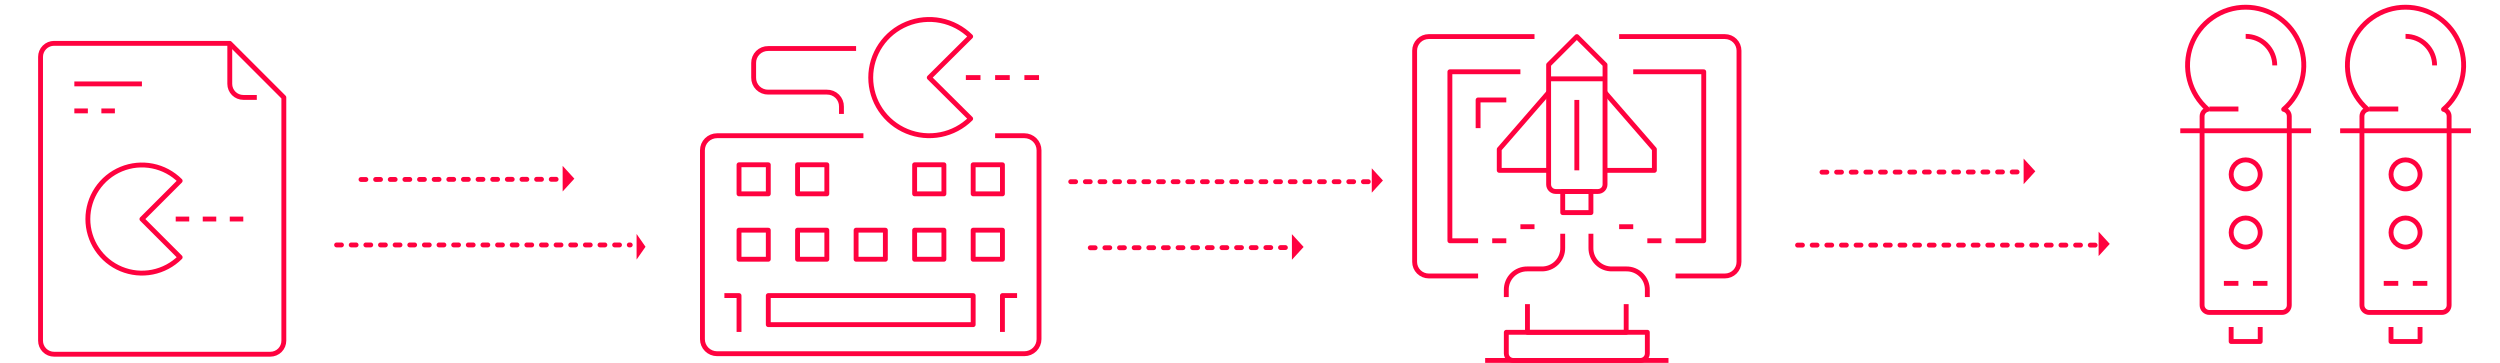 <svg width="1025" height="149" viewBox="0 0 1025 149" fill="none" xmlns="http://www.w3.org/2000/svg">
<path d="M439 74.5L562.407 74.5Z" fill="#FF023F"/>
<path d="M439 74.5L562.407 74.5" stroke="#FF023F" stroke-width="2" stroke-linecap="round" stroke-dasharray="2 4"/>
<path d="M567 74L562.429 79V69L567 74Z" fill="#FF023F"/>
<path d="M737 100.5L860.407 100.5Z" fill="#FF023F"/>
<path d="M737 100.5L860.407 100.5" stroke="#FF023F" stroke-width="2" stroke-linecap="round" stroke-dasharray="2 4"/>
<path d="M865 100L860.429 105V95L865 100Z" fill="#FF023F"/>
<path d="M447.008 101.586L531.078 101.503" stroke="#FF023F" stroke-width="2" stroke-linecap="round" stroke-dasharray="2 4"/>
<path d="M534.482 101.249L529.69 106.504L529.68 96.004L534.482 101.249Z" fill="#FF023F"/>
<path d="M747.008 70.586L831.078 70.503" stroke="#FF023F" stroke-width="2" stroke-linecap="round" stroke-dasharray="2 4"/>
<path d="M834.482 70.249L829.69 75.504L829.68 65.004L834.482 70.249Z" fill="#FF023F"/>
<path d="M138 100.425L258.399 100.425Z" fill="#FF023F"/>
<path d="M138 100.425L258.399 100.425" stroke="#FF023F" stroke-width="2" stroke-linecap="round" stroke-dasharray="2 4"/>
<path d="M264.664 101.175L260.999 106.425V95.925L264.664 101.175Z" fill="#FF023F"/>
<path d="M148.008 73.587L232.078 73.504" stroke="#FF023F" stroke-width="2" stroke-linecap="round" stroke-dasharray="2 4"/>
<path d="M235.482 73.25L230.69 78.505L230.68 68.005L235.482 73.25Z" fill="#FF023F"/>
<path d="M354 55.647H294C292.409 55.647 290.883 56.274 289.757 57.392C288.632 58.509 288 60.025 288 61.605V139.063C288 140.643 288.632 142.159 289.757 143.276C290.883 144.394 292.409 145.021 294 145.021H420C421.591 145.021 423.117 144.394 424.243 143.276C425.368 142.159 426 140.643 426 139.063V61.605C426 60.025 425.368 58.509 424.243 57.392C423.117 56.274 421.591 55.647 420 55.647H408" stroke="#FF023F" stroke-width="2" stroke-linejoin="round"/>
<path d="M399 121.188H315V133.104H399V121.188Z" stroke="#FF023F" stroke-width="2" stroke-linejoin="round"/>
<path d="M297 121.188H303V136.083" stroke="#FF023F" stroke-width="2" stroke-linejoin="round"/>
<path d="M411 136.083V121.188H417" stroke="#FF023F" stroke-width="2" stroke-linejoin="round"/>
<path d="M315 94.375H303V106.292H315V94.375Z" stroke="#FF023F" stroke-width="2" stroke-linejoin="round"/>
<path d="M315 67.562H303V79.479H315V67.562Z" stroke="#FF023F" stroke-width="2" stroke-linejoin="round"/>
<path d="M339 67.562H327V79.479H339V67.562Z" stroke="#FF023F" stroke-width="2" stroke-linejoin="round"/>
<path d="M387 67.562H375V79.479H387V67.562Z" stroke="#FF023F" stroke-width="2" stroke-linejoin="round"/>
<path d="M411 67.562H399V79.479H411V67.562Z" stroke="#FF023F" stroke-width="2" stroke-linejoin="round"/>
<path d="M339 94.375H327V106.292H339V94.375Z" stroke="#FF023F" stroke-width="2" stroke-linejoin="round"/>
<path d="M363 94.375H351V106.292H363V94.375Z" stroke="#FF023F" stroke-width="2" stroke-linejoin="round"/>
<path d="M387 94.375H375V106.292H387V94.375Z" stroke="#FF023F" stroke-width="2" stroke-linejoin="round"/>
<path d="M411 94.375H399V106.292H411V94.375Z" stroke="#FF023F" stroke-width="2" stroke-linejoin="round"/>
<path d="M397.97 14.96C394.614 11.627 390.337 9.357 385.682 8.437C381.026 7.518 376.201 7.99 371.815 9.794C367.43 11.598 363.682 14.652 361.045 18.572C358.408 22.491 357 27.099 357 31.813C357 36.527 358.408 41.135 361.045 45.054C363.682 48.973 367.43 52.028 371.815 53.832C376.201 55.636 381.026 56.108 385.682 55.188C390.337 54.269 394.614 51.999 397.97 48.666L380.999 31.813L397.97 14.96Z" stroke="#FF023F" stroke-width="2" stroke-linejoin="round"/>
<path d="M408 31.812H414" stroke="#FF023F" stroke-width="2" stroke-linejoin="round"/>
<path d="M396 31.812H402" stroke="#FF023F" stroke-width="2" stroke-linejoin="round"/>
<path d="M420 31.812H426" stroke="#FF023F" stroke-width="2" stroke-linejoin="round"/>
<path d="M344.997 46.708V43.729C345.014 42.942 344.87 42.16 344.575 41.429C344.279 40.699 343.838 40.035 343.277 39.479C342.717 38.922 342.049 38.484 341.313 38.191C340.578 37.897 339.79 37.754 338.997 37.771H314.997C314.205 37.788 313.417 37.645 312.682 37.351C311.946 37.058 311.278 36.619 310.717 36.063C310.157 35.506 309.716 34.843 309.42 34.112C309.124 33.382 308.981 32.599 308.997 31.812V25.854C308.981 25.067 309.124 24.285 309.42 23.555C309.716 22.824 310.157 22.16 310.717 21.604C311.278 21.047 311.946 20.609 312.682 20.316C313.417 20.022 314.205 19.879 314.997 19.896H350.997" stroke="#FF023F" stroke-width="2" stroke-linejoin="round"/>
<path d="M30.48 34.395H58.189" stroke="#FF023F" stroke-width="2" stroke-linejoin="round"/>
<path d="M30.48 45.478H36.022" stroke="#FF023F" stroke-width="2" stroke-linejoin="round"/>
<path d="M41.562 45.478H47.104" stroke="#FF023F" stroke-width="2" stroke-linejoin="round"/>
<path d="M116.375 139.687C116.375 141.157 115.791 142.566 114.752 143.606C113.713 144.645 112.303 145.229 110.833 145.229H22.167C20.697 145.229 19.287 144.645 18.248 143.606C17.209 142.566 16.625 141.157 16.625 139.687V23.312C16.625 21.842 17.209 20.433 18.248 19.394C19.287 18.354 20.697 17.77 22.167 17.77H94.208L116.375 39.937V139.687Z" stroke="#FF023F" stroke-width="2" stroke-linejoin="round"/>
<path d="M105.29 39.937H99.749C98.279 39.937 96.869 39.353 95.83 38.314C94.791 37.275 94.207 35.865 94.207 34.395V17.77" stroke="#FF023F" stroke-width="2" stroke-linejoin="round"/>
<path d="M73.864 74.138C70.764 71.038 66.814 68.927 62.514 68.071C58.214 67.216 53.757 67.655 49.707 69.333C45.657 71.011 42.195 73.852 39.759 77.497C37.324 81.142 36.023 85.428 36.023 89.812C36.023 94.196 37.324 98.482 39.759 102.127C42.195 105.772 45.657 108.614 49.707 110.291C53.757 111.969 58.214 112.408 62.514 111.553C66.814 110.698 70.764 108.587 73.864 105.487L58.189 89.812L73.864 74.138Z" stroke="#FF023F" stroke-width="2" stroke-linejoin="round"/>
<path d="M83.125 89.812H88.667" stroke="#FF023F" stroke-width="2" stroke-linejoin="round"/>
<path d="M72.043 89.812H77.585" stroke="#FF023F" stroke-width="2" stroke-linejoin="round"/>
<path d="M94.207 89.812H99.749" stroke="#FF023F" stroke-width="2" stroke-linejoin="round"/>
<path d="M666.733 124.691V136.238H626.258V124.691" stroke="#FF023F" stroke-width="2" stroke-linejoin="round"/>
<path d="M675.407 136.237V144.897C675.407 145.663 675.103 146.397 674.56 146.938C674.018 147.48 673.283 147.784 672.516 147.784H620.477C619.71 147.784 618.975 147.48 618.433 146.938C617.891 146.397 617.586 145.663 617.586 144.897V136.237H675.407Z" stroke="#FF023F" stroke-width="2" stroke-linejoin="round"/>
<path d="M686.972 113.145H707.21C708.743 113.145 710.214 112.536 711.298 111.454C712.383 110.371 712.992 108.903 712.992 107.371V20.773C712.992 19.242 712.383 17.774 711.298 16.691C710.214 15.608 708.743 15 707.21 15H663.844" stroke="#FF023F" stroke-width="2" stroke-linejoin="round"/>
<path d="M606.02 113.145H585.782C584.249 113.145 582.778 112.536 581.694 111.454C580.609 110.371 580 108.903 580 107.371V20.773C580 19.242 580.609 17.774 581.694 16.691C582.778 15.608 584.249 15 585.782 15H629.148" stroke="#FF023F" stroke-width="2" stroke-linejoin="round"/>
<path d="M608.91 147.784H684.078" stroke="#FF023F" stroke-width="2" stroke-linejoin="round"/>
<path d="M686.967 98.712H698.532V29.434H669.621" stroke="#FF023F" stroke-width="2" stroke-linejoin="round"/>
<path d="M606.017 98.712H594.453V29.434H623.364" stroke="#FF023F" stroke-width="2" stroke-linejoin="round"/>
<path d="M617.584 40.98H606.02V52.526" stroke="#FF023F" stroke-width="2" stroke-linejoin="round"/>
<path d="M646.498 15L634.934 26.546V75.619C634.934 76.384 635.238 77.119 635.78 77.66C636.323 78.201 637.058 78.505 637.825 78.505H655.171C655.938 78.505 656.673 78.201 657.215 77.66C657.758 77.119 658.062 76.384 658.062 75.619V26.546L646.498 15Z" stroke="#FF023F" stroke-width="2" stroke-linejoin="round"/>
<path d="M658.059 37.914L678.296 61.186V69.846H658.059" stroke="#FF023F" stroke-width="2" stroke-linejoin="round"/>
<path d="M634.929 37.914L614.691 61.186V69.846H634.929" stroke="#FF023F" stroke-width="2" stroke-linejoin="round"/>
<path d="M652.279 78.506H640.715V87.166H652.279V78.506Z" stroke="#FF023F" stroke-width="2" stroke-linejoin="round"/>
<path d="M640.712 95.825V101.598C640.737 102.742 640.529 103.879 640.102 104.941C639.675 106.003 639.037 106.967 638.227 107.776C637.416 108.585 636.45 109.222 635.387 109.649C634.324 110.075 633.185 110.283 632.039 110.258H626.257C625.111 110.234 623.973 110.441 622.909 110.868C621.846 111.294 620.88 111.931 620.07 112.74C619.26 113.549 618.622 114.514 618.194 115.575C617.767 116.637 617.56 117.774 617.584 118.918V121.805" stroke="#FF023F" stroke-width="2" stroke-linejoin="round"/>
<path d="M652.279 95.825V101.598C652.255 102.742 652.462 103.879 652.89 104.941C653.317 106.003 653.955 106.967 654.765 107.776C655.575 108.585 656.541 109.222 657.605 109.649C658.668 110.075 659.807 110.283 660.952 110.258H666.735C667.88 110.234 669.019 110.441 670.082 110.868C671.146 111.294 672.112 111.931 672.922 112.74C673.732 113.549 674.37 114.514 674.797 115.575C675.225 116.637 675.432 117.774 675.408 118.918V121.805" stroke="#FF023F" stroke-width="2" stroke-linejoin="round"/>
<path d="M634.934 32.319H658.062" stroke="#FF023F" stroke-width="2" stroke-linejoin="round"/>
<path d="M646.496 40.98V69.846" stroke="#FF023F" stroke-width="2" stroke-linejoin="round"/>
<path d="M623.367 92.939H629.149" stroke="#FF023F" stroke-width="2" stroke-linejoin="round"/>
<path d="M611.805 98.712H617.587" stroke="#FF023F" stroke-width="2" stroke-linejoin="round"/>
<path d="M663.844 92.939H669.626" stroke="#FF023F" stroke-width="2" stroke-linejoin="round"/>
<path d="M675.402 98.712H681.184" stroke="#FF023F" stroke-width="2" stroke-linejoin="round"/>
<path d="M970.69 44.824C967.01 41.646 964.391 37.419 963.182 32.709C961.974 27.999 962.235 23.033 963.931 18.476C965.626 13.919 968.675 9.989 972.668 7.215C976.66 4.44 981.406 2.953 986.268 2.953C991.13 2.953 995.876 4.44 999.869 7.215C1003.86 9.989 1006.91 13.919 1008.61 18.476C1010.3 23.033 1010.56 27.999 1009.35 32.709C1008.15 37.419 1005.53 41.646 1001.85 44.824C1002.49 44.969 1003.07 45.329 1003.49 45.845C1003.91 46.361 1004.14 47.003 1004.14 47.666V125.124C1004.14 125.915 1003.83 126.672 1003.27 127.231C1002.71 127.79 1001.95 128.104 1001.16 128.104H971.372C970.582 128.104 969.824 127.79 969.266 127.231C968.707 126.672 968.393 125.915 968.393 125.124V47.666C968.399 47.003 968.63 46.361 969.047 45.845C969.464 45.329 970.043 44.969 970.69 44.824Z" stroke="#FF023F" stroke-width="2" stroke-linejoin="round"/>
<path d="M980.31 134.062V140.021H992.227V134.062" stroke="#FF023F" stroke-width="2" stroke-linejoin="round"/>
<path d="M1013.08 53.625H959.457" stroke="#FF023F" stroke-width="2" stroke-linejoin="round"/>
<path d="M998.188 26.812C998.188 23.652 996.932 20.621 994.697 18.386C992.462 16.151 989.431 14.896 986.271 14.896" stroke="#FF023F" stroke-width="2" stroke-linejoin="round"/>
<path d="M986.268 77.459C982.978 77.459 980.31 74.791 980.31 71.5C980.31 68.21 982.978 65.542 986.268 65.542C989.559 65.542 992.227 68.21 992.227 71.5C992.227 74.791 989.559 77.459 986.268 77.459Z" stroke="#FF023F" stroke-width="2" stroke-linejoin="round"/>
<path d="M986.268 101.292C982.978 101.292 980.31 98.624 980.31 95.333C980.31 92.043 982.978 89.375 986.268 89.375C989.559 89.375 992.227 92.043 992.227 95.333C992.227 98.624 989.559 101.292 986.268 101.292Z" stroke="#FF023F" stroke-width="2" stroke-linejoin="round"/>
<path d="M995.207 116.188H989.249" stroke="#FF023F" stroke-width="2" stroke-linejoin="round"/>
<path d="M983.289 116.188H977.331" stroke="#FF023F" stroke-width="2" stroke-linejoin="round"/>
<path d="M971.372 44.688H983.289" stroke="#FF023F" stroke-width="2" stroke-linejoin="round"/>
<path d="M905.151 44.824C901.471 41.646 898.852 37.419 897.643 32.709C896.435 27.999 896.696 23.033 898.392 18.476C900.087 13.919 903.136 9.989 907.128 7.215C911.121 4.44 915.867 2.953 920.729 2.953C925.591 2.953 930.337 4.44 934.33 7.215C938.323 9.989 941.371 13.919 943.067 18.476C944.762 23.033 945.023 27.999 943.815 32.709C942.607 37.419 939.987 41.646 936.307 44.824C936.955 44.969 937.534 45.329 937.951 45.845C938.368 46.361 938.598 47.003 938.604 47.666V125.124C938.604 125.915 938.29 126.672 937.732 127.231C937.173 127.79 936.415 128.104 935.625 128.104H905.833C905.043 128.104 904.285 127.79 903.727 127.231C903.168 126.672 902.854 125.915 902.854 125.124V47.666C902.86 47.003 903.091 46.361 903.508 45.845C903.925 45.329 904.504 44.969 905.151 44.824V44.824Z" stroke="#FF023F" stroke-width="2" stroke-linejoin="round"/>
<path d="M914.771 134.062V140.021H926.688V134.062" stroke="#FF023F" stroke-width="2" stroke-linejoin="round"/>
<path d="M947.539 53.625H893.914" stroke="#FF023F" stroke-width="2" stroke-linejoin="round"/>
<path d="M932.645 26.812C932.645 23.652 931.389 20.621 929.154 18.386C926.919 16.151 923.888 14.896 920.728 14.896" stroke="#FF023F" stroke-width="2" stroke-linejoin="round"/>
<path d="M920.729 77.459C917.438 77.459 914.771 74.791 914.771 71.5C914.771 68.21 917.438 65.542 920.729 65.542C924.02 65.542 926.688 68.21 926.688 71.5C926.688 74.791 924.02 77.459 920.729 77.459Z" stroke="#FF023F" stroke-width="2" stroke-linejoin="round"/>
<path d="M920.729 101.292C917.438 101.292 914.771 98.624 914.771 95.333C914.771 92.043 917.438 89.375 920.729 89.375C924.02 89.375 926.688 92.043 926.688 95.333C926.688 98.624 924.02 101.292 920.729 101.292Z" stroke="#FF023F" stroke-width="2" stroke-linejoin="round"/>
<path d="M929.664 116.188H923.706" stroke="#FF023F" stroke-width="2" stroke-linejoin="round"/>
<path d="M917.75 116.188H911.792" stroke="#FF023F" stroke-width="2" stroke-linejoin="round"/>
<path d="M905.833 44.688H917.75" stroke="#FF023F" stroke-width="2" stroke-linejoin="round"/>
</svg>
